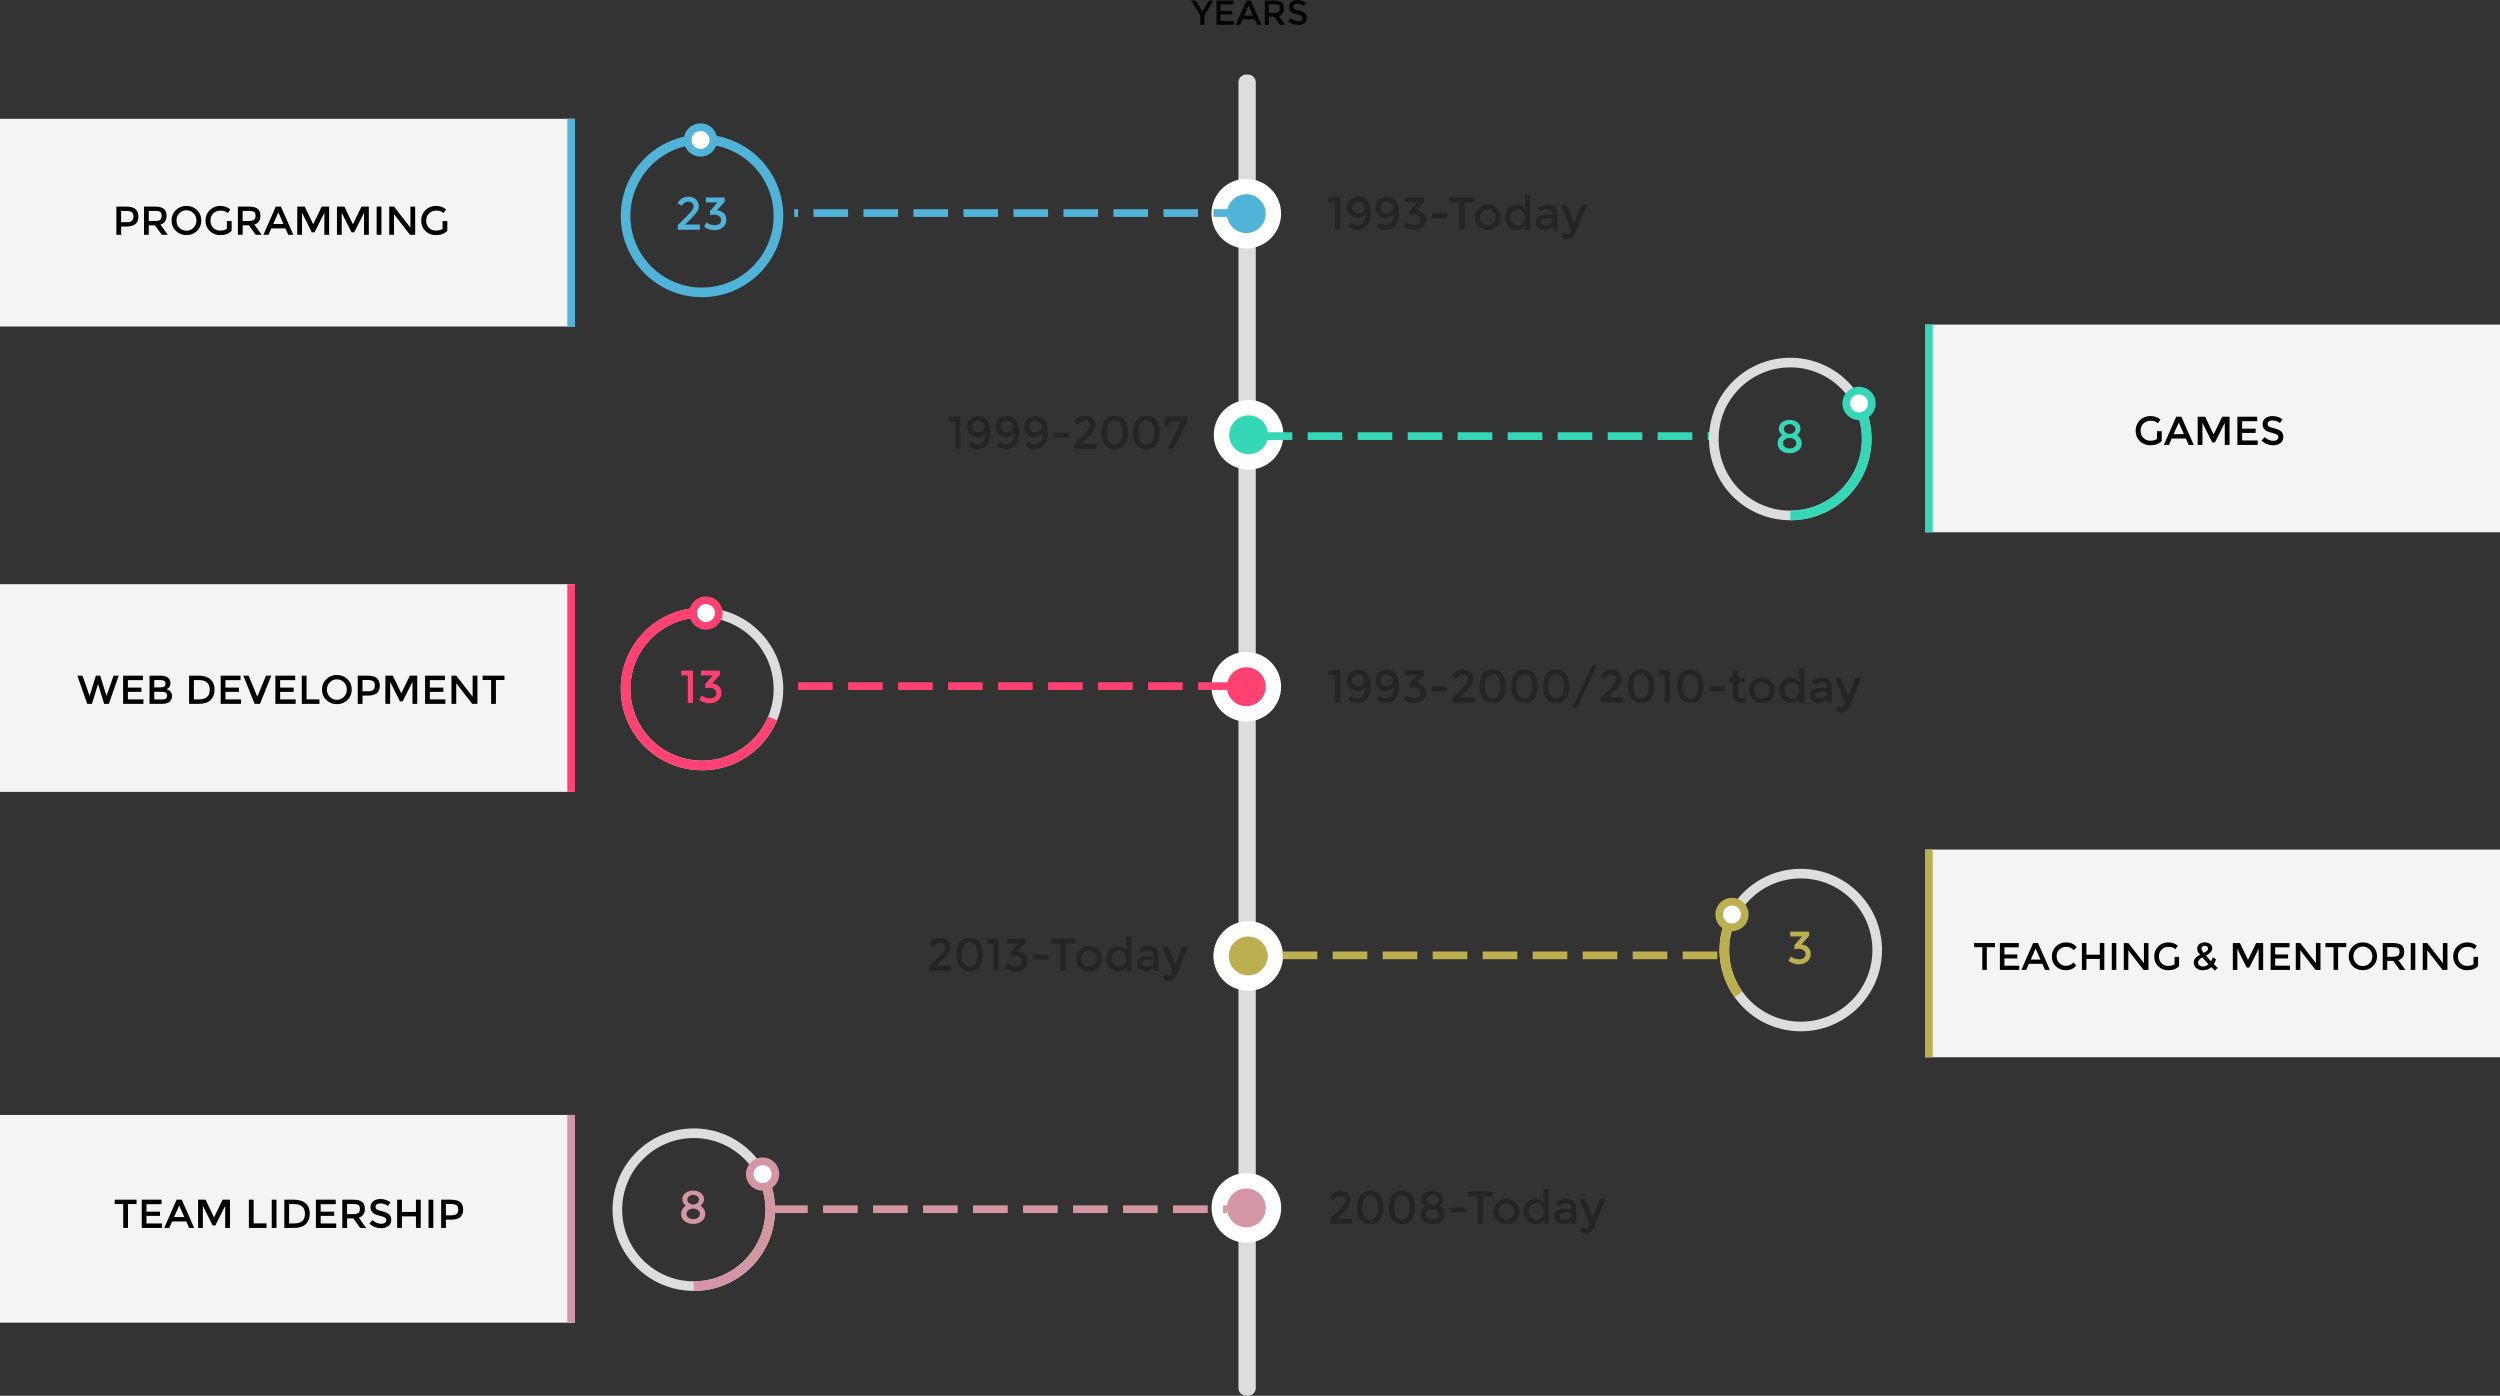 <?xml version="1.0" encoding="utf-8"?>
<!-- Generator: Adobe Illustrator 16.0.0, SVG Export Plug-In . SVG Version: 6.00 Build 0)  -->
<!DOCTYPE svg PUBLIC "-//W3C//DTD SVG 1.1//EN" "http://www.w3.org/Graphics/SVG/1.1/DTD/svg11.dtd">
<svg version="1.1" id="Layer_1" xmlns="http://www.w3.org/2000/svg" xmlns:xlink="http://www.w3.org/1999/xlink" x="0px" y="0px"
	 width="1300px" height="725.778px" viewBox="0 0 1300 725.778" enable-background="new 0 0 1300 725.778" xml:space="preserve">
<rect x="0" y="0" width="1300" height="725.778" fill="#333333" stroke="none"/>
<g>
	<path fill="#DDDDDD" d="M653,721.778c0,2.209-1.791,4-4,4h-1c-2.209,0-4-1.791-4-4v-679c0-2.209,1.791-4,4-4h1c2.209,0,4,1.791,4,4
		V721.778z"/>
</g>
<circle fill="#52B3D9" stroke="#FFFFFF" stroke-width="8" stroke-miterlimit="10" cx="648.068" cy="111.099" r="14.102"/>
<circle fill="#BCAF50" stroke="#FFFFFF" stroke-width="8" stroke-miterlimit="10" cx="649.068" cy="497.099" r="14.102"/>
<line fill="none" stroke="#52B3D9" stroke-width="4" stroke-miterlimit="10" stroke-dasharray="18,8" x1="649" y1="110.778" x2="413" y2="110.778"/>
<line fill="none" stroke="#BCAF50" stroke-width="4" stroke-miterlimit="10" stroke-dasharray="18,8" x1="893" y1="496.778" x2="657" y2="496.778"/>
<g>
	<g>
		<path fill="#52B3D9" d="M359.952,109.25c0.48-0.656,0.72-1.32,0.72-1.992c0-0.672-0.256-1.244-0.768-1.716
			c-0.512-0.472-1.16-0.708-1.944-0.708c-1.376,0-2.52,0.705-3.432,2.112l-2.28-1.32c0.735-1.104,1.548-1.936,2.436-2.496
			c0.888-0.56,2.032-0.84,3.432-0.84s2.628,0.444,3.684,1.332s1.584,2.1,1.584,3.636c0,0.864-0.224,1.688-0.672,2.472
			c-0.448,0.784-1.272,1.792-2.472,3.024l-3.936,4.008h7.608v2.712H352.44v-2.4l5.088-5.112
			C358.664,110.81,359.472,109.906,359.952,109.25z"/>
		<path fill="#52B3D9" d="M367.032,105.218v-2.52h9.816v2.208l-4.056,4.536c1.536,0.048,2.736,0.532,3.6,1.452
			c0.864,0.92,1.296,2.02,1.296,3.3c0,1.712-0.58,3.056-1.74,4.032c-1.161,0.976-2.652,1.464-4.476,1.464
			c-1.824,0-3.608-0.583-5.352-1.752l1.2-2.28c1.375,0.96,2.815,1.44,4.32,1.44c0.976,0,1.78-0.228,2.412-0.684
			c0.632-0.456,0.948-1.112,0.948-1.968s-0.352-1.54-1.056-2.052c-0.704-0.512-1.68-0.768-2.928-0.768
			c-0.624,0-1.224,0.088-1.8,0.264v-2.16l3.888-4.512H367.032z"/>
	</g>
	<circle fill="none" stroke="#52B3D9" stroke-width="5" stroke-miterlimit="10" cx="365.051" cy="112.28" r="39.748"/>
	<circle fill="#FFFFFF" stroke="#52B3D9" stroke-width="4" stroke-miterlimit="10" cx="364.273" cy="72.78" r="6.667"/>
</g>
<g>
	<circle fill="none" stroke="#DDDDDD" stroke-width="5" stroke-miterlimit="10" cx="936.4" cy="494.029" r="39.748"/>
	<g>
		<path fill="#BCAF50" d="M930.93,486.967v-2.52h9.816v2.207l-4.057,4.536c1.537,0.048,2.736,0.532,3.601,1.452
			s1.296,2.02,1.296,3.301c0,1.711-0.58,3.056-1.74,4.031c-1.16,0.977-2.652,1.464-4.476,1.464c-1.824,0-3.608-0.583-5.353-1.752
			l1.201-2.28c1.375,0.961,2.814,1.44,4.319,1.44c0.976,0,1.78-0.228,2.412-0.685c0.632-0.455,0.948-1.111,0.948-1.967
			c0-0.856-0.353-1.541-1.057-2.053s-1.68-0.768-2.928-0.768c-0.624,0-1.225,0.088-1.8,0.264v-2.16l3.888-4.512H930.93z"/>
	</g>
	<path fill="none" stroke="#BCAF50" stroke-width="5" stroke-miterlimit="10" d="M904.002,517.064
		c-4.628-6.498-7.35-14.448-7.35-23.035c0-6.584,1.602-12.794,4.435-18.262"/>
	<circle fill="#FFFFFF" stroke="#BCAF50" stroke-width="4" stroke-miterlimit="10" cx="900.622" cy="475.529" r="6.667"/>
</g>
<g opacity="0.3">
	<path d="M690.796,102.605h6.096v16.776h-2.688v-14.256h-3.407V102.605z"/>
	<path d="M705.627,117.029c1.488,0,2.584-0.504,3.288-1.512c0.704-1.008,1.064-2.368,1.08-4.08c-0.4,0.448-0.977,0.868-1.728,1.26
		c-0.753,0.392-1.584,0.588-2.496,0.588c-1.505,0-2.765-0.5-3.78-1.5c-1.017-1-1.524-2.328-1.524-3.984
		c0-1.656,0.548-2.988,1.645-3.996c1.096-1.008,2.476-1.512,4.14-1.512c2.688,0,4.544,1.2,5.568,3.6
		c0.576,1.376,0.864,2.928,0.864,4.656s-0.185,3.168-0.553,4.32c-0.368,1.152-0.872,2.064-1.512,2.736
		c-1.248,1.312-2.78,1.968-4.596,1.968c-1.816,0-3.46-0.568-4.933-1.704l1.416-2.088c0.368,0.32,0.86,0.608,1.477,0.864
		C704.599,116.901,705.147,117.029,705.627,117.029z M706.144,110.789c0.968,0,1.775-0.268,2.424-0.804
		c0.647-0.536,0.972-1.232,0.972-2.088s-0.312-1.592-0.936-2.208c-0.624-0.616-1.404-0.924-2.341-0.924
		c-0.936,0-1.708,0.276-2.315,0.828c-0.608,0.552-0.912,1.26-0.912,2.124c0,0.864,0.276,1.592,0.828,2.184
		C704.415,110.493,705.175,110.789,706.144,110.789z"/>
	<path d="M720.482,117.029c1.488,0,2.584-0.504,3.288-1.512c0.704-1.008,1.064-2.368,1.08-4.08c-0.4,0.448-0.977,0.868-1.728,1.26
		c-0.753,0.392-1.584,0.588-2.496,0.588c-1.505,0-2.765-0.5-3.78-1.5c-1.017-1-1.524-2.328-1.524-3.984
		c0-1.656,0.548-2.988,1.645-3.996c1.096-1.008,2.476-1.512,4.14-1.512c2.688,0,4.544,1.2,5.568,3.6
		c0.576,1.376,0.864,2.928,0.864,4.656s-0.185,3.168-0.553,4.32c-0.368,1.152-0.872,2.064-1.512,2.736
		c-1.248,1.312-2.78,1.968-4.596,1.968c-1.816,0-3.46-0.568-4.933-1.704l1.416-2.088c0.368,0.32,0.86,0.608,1.477,0.864
		C719.454,116.901,720.003,117.029,720.482,117.029z M720.999,110.789c0.968,0,1.775-0.268,2.424-0.804
		c0.647-0.536,0.972-1.232,0.972-2.088s-0.312-1.592-0.936-2.208c-0.624-0.616-1.404-0.924-2.341-0.924
		c-0.936,0-1.708,0.276-2.315,0.828c-0.608,0.552-0.912,1.26-0.912,2.124c0,0.864,0.276,1.592,0.828,2.184
		C719.271,110.493,720.03,110.789,720.999,110.789z"/>
	<path d="M730.802,105.125v-2.52h9.816v2.208l-4.056,4.536c1.535,0.048,2.735,0.532,3.6,1.452c0.864,0.92,1.296,2.02,1.296,3.3
		c0,1.712-0.58,3.056-1.74,4.032c-1.16,0.976-2.651,1.464-4.476,1.464s-3.608-0.583-5.353-1.752l1.2-2.28
		c1.376,0.96,2.816,1.44,4.32,1.44c0.976,0,1.779-0.228,2.412-0.684c0.632-0.456,0.948-1.112,0.948-1.968s-0.353-1.54-1.057-2.052
		c-0.704-0.512-1.68-0.768-2.928-0.768c-0.624,0-1.224,0.088-1.8,0.264v-2.16l3.888-4.512H730.802z"/>
	<path d="M744.554,113.477v-2.52h7.969v2.52H744.554z"/>
	<path d="M761.546,105.197v14.184h-2.832v-14.184h-5.088v-2.592h13.008v2.592H761.546z"/>
	<path d="M778.467,117.665c-1.28,1.272-2.88,1.908-4.8,1.908s-3.521-0.636-4.8-1.908c-1.28-1.272-1.921-2.828-1.921-4.668
		s0.641-3.396,1.921-4.668c1.279-1.272,2.88-1.908,4.8-1.908s3.52,0.636,4.8,1.908c1.28,1.272,1.92,2.828,1.92,4.668
		S779.747,116.393,778.467,117.665z M770.774,116.009c0.76,0.776,1.725,1.164,2.893,1.164s2.132-0.388,2.892-1.164
		c0.76-0.776,1.141-1.78,1.141-3.012s-0.381-2.236-1.141-3.012c-0.76-0.776-1.724-1.164-2.892-1.164s-2.133,0.388-2.893,1.164
		c-0.76,0.776-1.14,1.78-1.14,3.012S770.015,115.233,770.774,116.009z"/>
	<path d="M784.418,117.749c-1.2-1.216-1.8-2.816-1.8-4.8c0-1.983,0.616-3.567,1.848-4.752c1.232-1.184,2.7-1.776,4.404-1.776
		s3.076,0.72,4.116,2.16v-7.008h2.688v17.808h-2.688v-1.92c-0.992,1.408-2.44,2.112-4.344,2.112
		C787.026,119.573,785.618,118.965,784.418,117.749z M785.307,113.057c0,1.224,0.392,2.22,1.176,2.988
		c0.783,0.768,1.704,1.152,2.76,1.152s1.952-0.388,2.688-1.164c0.735-0.776,1.104-1.772,1.104-2.988s-0.368-2.232-1.104-3.048
		c-0.736-0.816-1.641-1.224-2.713-1.224c-1.071,0-1.991,0.408-2.76,1.224C785.69,110.813,785.307,111.833,785.307,113.057z"/>
	<path d="M809.906,119.381h-2.448v-1.704c-1.056,1.264-2.472,1.896-4.248,1.896c-1.328,0-2.428-0.375-3.3-1.128
		c-0.872-0.752-1.308-1.756-1.308-3.012c0-1.256,0.464-2.196,1.392-2.82s2.184-0.936,3.768-0.936h3.48v-0.48
		c0-1.696-0.944-2.544-2.832-2.544c-1.185,0-2.416,0.432-3.696,1.296l-1.199-1.68c1.551-1.232,3.312-1.848,5.279-1.848
		c1.504,0,2.732,0.38,3.685,1.14c0.951,0.76,1.428,1.956,1.428,3.588V119.381z M807.218,114.629v-1.08h-3.023
		c-1.937,0-2.904,0.608-2.904,1.824c0,0.624,0.24,1.1,0.72,1.428c0.48,0.328,1.148,0.492,2.005,0.492c0.855,0,1.604-0.24,2.243-0.72
		S807.218,115.445,807.218,114.629z"/>
	<path d="M815.113,124.469c-1.168,0-2.224-0.424-3.168-1.272l1.225-2.184c0.56,0.528,1.14,0.792,1.739,0.792
		c0.601,0,1.088-0.216,1.464-0.648c0.376-0.432,0.564-0.904,0.564-1.416c0-0.224-1.72-4.6-5.16-13.128h2.88l3.816,9.408l3.815-9.408
		h2.881l-6.192,15.168c-0.368,0.832-0.896,1.488-1.584,1.968C816.705,124.229,815.945,124.469,815.113,124.469z"/>
</g>
<g opacity="0.3">
	<path d="M699.004,626.151c0.48-0.655,0.721-1.319,0.721-1.991c0-0.673-0.256-1.244-0.768-1.716
		c-0.514-0.473-1.162-0.709-1.945-0.709c-1.375,0-2.52,0.705-3.432,2.113l-2.279-1.32c0.734-1.104,1.547-1.936,2.436-2.496
		s2.031-0.84,3.432-0.84s2.629,0.443,3.684,1.332c1.057,0.888,1.584,2.1,1.584,3.636c0,0.864-0.225,1.688-0.672,2.472
		c-0.447,0.784-1.271,1.793-2.471,3.023l-3.938,4.009h7.609v2.712h-11.473v-2.4l5.088-5.111
		C697.717,627.711,698.523,626.807,699.004,626.151z"/>
	<path d="M707.355,634.204c-1.137-1.576-1.703-3.684-1.703-6.324s0.566-4.748,1.703-6.324c1.137-1.575,2.848-2.363,5.137-2.363
		c2.287,0,4,0.788,5.135,2.363c1.137,1.576,1.705,3.684,1.705,6.324s-0.568,4.748-1.705,6.324c-1.135,1.576-2.848,2.363-5.135,2.363
		C710.203,636.567,708.492,635.78,707.355,634.204z M709.385,623.343c-0.666,1.152-0.996,2.664-0.996,4.536s0.33,3.385,0.996,4.536
		c0.662,1.151,1.699,1.728,3.107,1.728s2.436-0.571,3.084-1.716c0.648-1.144,0.971-2.659,0.971-4.548
		c0-1.888-0.322-3.404-0.971-4.548s-1.676-1.716-3.084-1.716S710.047,622.192,709.385,623.343z"/>
	<path d="M723.867,634.204c-1.137-1.576-1.703-3.684-1.703-6.324s0.566-4.748,1.703-6.324c1.137-1.575,2.848-2.363,5.137-2.363
		c2.287,0,4,0.788,5.135,2.363c1.137,1.576,1.705,3.684,1.705,6.324s-0.568,4.748-1.705,6.324c-1.135,1.576-2.848,2.363-5.135,2.363
		C726.715,636.567,725.004,635.78,723.867,634.204z M725.896,623.343c-0.666,1.152-0.996,2.664-0.996,4.536s0.33,3.385,0.996,4.536
		c0.662,1.151,1.699,1.728,3.107,1.728s2.436-0.571,3.084-1.716c0.648-1.144,0.971-2.659,0.971-4.548
		c0-1.888-0.322-3.404-0.971-4.548s-1.676-1.716-3.084-1.716S726.559,622.192,725.896,623.343z"/>
	<path d="M740.859,620.536c1.072-0.848,2.416-1.271,4.031-1.271c1.617,0,2.961,0.424,4.033,1.271
		c1.07,0.848,1.607,1.916,1.607,3.203c0,1.289-0.6,2.429-1.801,3.421c1.617,1.024,2.426,2.464,2.426,4.319
		c0,1.44-0.576,2.648-1.729,3.625c-1.152,0.976-2.664,1.463-4.537,1.463c-1.871,0-3.383-0.487-4.535-1.463
		c-1.152-0.977-1.729-2.185-1.729-3.625c0-1.855,0.809-3.295,2.424-4.319c-1.199-0.992-1.799-2.132-1.799-3.421
		C739.252,622.452,739.787,621.383,740.859,620.536z M742.539,633.412c0.736,0.472,1.52,0.708,2.352,0.708s1.617-0.236,2.354-0.708
		c0.734-0.472,1.104-1.147,1.104-2.028c0-0.879-0.352-1.56-1.057-2.04c-0.703-0.479-1.504-0.72-2.4-0.72s-1.695,0.24-2.398,0.72
		c-0.705,0.48-1.057,1.161-1.057,2.04C741.436,632.264,741.803,632.94,742.539,633.412z M742.768,625.78
		c0.6,0.488,1.309,0.732,2.123,0.732c0.816,0,1.525-0.244,2.125-0.732s0.9-1.088,0.9-1.801c0-0.711-0.301-1.308-0.9-1.787
		c-0.6-0.48-1.309-0.721-2.125-0.721c-0.814,0-1.523,0.24-2.123,0.721c-0.6,0.479-0.9,1.076-0.9,1.787
		C741.867,624.692,742.168,625.292,742.768,625.78z"/>
	<path d="M754.25,630.471v-2.52h7.969v2.52H754.25z"/>
	<path d="M771.242,622.192v14.184h-2.832v-14.184h-5.088V619.6h13.008v2.592H771.242z"/>
	<path d="M788.164,634.66c-1.281,1.272-2.881,1.907-4.801,1.907s-3.52-0.635-4.799-1.907c-1.281-1.272-1.922-2.828-1.922-4.668
		s0.641-3.396,1.922-4.668c1.279-1.272,2.879-1.908,4.799-1.908s3.52,0.636,4.801,1.908c1.279,1.272,1.92,2.828,1.92,4.668
		S789.443,633.387,788.164,634.66z M780.471,633.003c0.76,0.776,1.725,1.164,2.893,1.164s2.133-0.388,2.893-1.164
		s1.141-1.78,1.141-3.012s-0.381-2.235-1.141-3.013c-0.76-0.775-1.725-1.164-2.893-1.164s-2.133,0.389-2.893,1.164
		c-0.76,0.777-1.139,1.781-1.139,3.013S779.711,632.227,780.471,633.003z"/>
	<path d="M794.115,634.744c-1.201-1.216-1.801-2.815-1.801-4.8s0.617-3.568,1.848-4.752c1.232-1.184,2.701-1.776,4.404-1.776
		c1.705,0,3.076,0.72,4.117,2.16v-7.009h2.688v17.809h-2.688v-1.92c-0.992,1.408-2.441,2.111-4.344,2.111
		C796.723,636.567,795.314,635.959,794.115,634.744z M795.004,630.051c0,1.225,0.391,2.221,1.176,2.988
		c0.783,0.768,1.703,1.152,2.76,1.152c1.055,0,1.951-0.389,2.688-1.164c0.736-0.776,1.104-1.772,1.104-2.988
		s-0.367-2.232-1.104-3.048c-0.736-0.816-1.641-1.224-2.713-1.224c-1.07,0-1.99,0.407-2.76,1.224
		C795.387,627.807,795.004,628.828,795.004,630.051z"/>
	<path d="M819.604,636.375h-2.449v-1.704c-1.055,1.265-2.471,1.896-4.248,1.896c-1.328,0-2.428-0.375-3.299-1.127
		c-0.873-0.752-1.309-1.756-1.309-3.013c0-1.256,0.465-2.196,1.393-2.819c0.928-0.625,2.184-0.937,3.768-0.937h3.48v-0.479
		c0-1.696-0.945-2.545-2.832-2.545c-1.186,0-2.416,0.433-3.697,1.297l-1.199-1.68c1.551-1.232,3.313-1.849,5.279-1.849
		c1.504,0,2.732,0.38,3.686,1.14c0.951,0.76,1.428,1.957,1.428,3.588V636.375z M816.914,631.624v-1.08h-3.023
		c-1.936,0-2.904,0.608-2.904,1.824c0,0.624,0.24,1.1,0.721,1.428s1.148,0.492,2.004,0.492s1.604-0.24,2.244-0.721
		C816.594,633.087,816.914,632.44,816.914,631.624z"/>
	<path d="M824.811,641.463c-1.168,0-2.225-0.424-3.168-1.271l1.225-2.185c0.559,0.528,1.139,0.792,1.738,0.792
		c0.602,0,1.088-0.216,1.465-0.648c0.375-0.432,0.564-0.903,0.564-1.416c0-0.224-1.721-4.6-5.16-13.127h2.879l3.816,9.408
		l3.816-9.408h2.881l-6.193,15.168c-0.367,0.832-0.896,1.488-1.584,1.968S825.643,641.463,824.811,641.463z"/>
</g>
<g opacity="0.3">
	<path d="M493.285,216.605h6.096v16.776h-2.688v-14.256h-3.407V216.605z"/>
	<path d="M508.116,231.029c1.488,0,2.584-0.504,3.288-1.512c0.704-1.008,1.064-2.368,1.08-4.08c-0.4,0.448-0.977,0.868-1.728,1.26
		c-0.753,0.392-1.584,0.588-2.496,0.588c-1.505,0-2.765-0.5-3.78-1.5c-1.017-1-1.524-2.328-1.524-3.984
		c0-1.656,0.548-2.988,1.645-3.996c1.096-1.008,2.476-1.512,4.14-1.512c2.688,0,4.544,1.2,5.568,3.6
		c0.576,1.376,0.864,2.928,0.864,4.656s-0.185,3.168-0.553,4.32c-0.368,1.152-0.872,2.064-1.512,2.736
		c-1.248,1.312-2.78,1.968-4.596,1.968c-1.816,0-3.46-0.568-4.933-1.704l1.416-2.088c0.368,0.32,0.86,0.608,1.477,0.864
		C507.088,230.901,507.637,231.029,508.116,231.029z M508.633,224.789c0.968,0,1.775-0.268,2.424-0.804
		c0.647-0.536,0.972-1.232,0.972-2.088s-0.312-1.592-0.936-2.208c-0.624-0.616-1.404-0.924-2.341-0.924
		c-0.936,0-1.708,0.276-2.315,0.828c-0.608,0.552-0.912,1.26-0.912,2.124c0,0.864,0.276,1.592,0.828,2.184
		C506.904,224.493,507.664,224.789,508.633,224.789z"/>
	<path d="M522.972,231.029c1.488,0,2.584-0.504,3.288-1.512c0.704-1.008,1.064-2.368,1.08-4.08c-0.4,0.448-0.977,0.868-1.728,1.26
		c-0.753,0.392-1.584,0.588-2.496,0.588c-1.505,0-2.765-0.5-3.78-1.5c-1.017-1-1.524-2.328-1.524-3.984
		c0-1.656,0.548-2.988,1.645-3.996c1.096-1.008,2.476-1.512,4.14-1.512c2.688,0,4.544,1.2,5.568,3.6
		c0.576,1.376,0.864,2.928,0.864,4.656s-0.185,3.168-0.553,4.32c-0.368,1.152-0.872,2.064-1.512,2.736
		c-1.248,1.312-2.78,1.968-4.596,1.968c-1.816,0-3.46-0.568-4.933-1.704l1.416-2.088c0.368,0.32,0.86,0.608,1.477,0.864
		C521.943,230.901,522.492,231.029,522.972,231.029z M523.488,224.789c0.968,0,1.775-0.268,2.424-0.804
		c0.647-0.536,0.972-1.232,0.972-2.088s-0.312-1.592-0.936-2.208c-0.624-0.616-1.404-0.924-2.341-0.924
		c-0.936,0-1.708,0.276-2.315,0.828c-0.608,0.552-0.912,1.26-0.912,2.124c0,0.864,0.276,1.592,0.828,2.184
		C521.76,224.493,522.52,224.789,523.488,224.789z"/>
	<path d="M537.827,231.029c1.488,0,2.584-0.504,3.288-1.512c0.704-1.008,1.064-2.368,1.08-4.08c-0.4,0.448-0.977,0.868-1.728,1.26
		c-0.753,0.392-1.584,0.588-2.496,0.588c-1.505,0-2.765-0.5-3.78-1.5c-1.017-1-1.524-2.328-1.524-3.984
		c0-1.656,0.548-2.988,1.645-3.996c1.096-1.008,2.476-1.512,4.14-1.512c2.688,0,4.544,1.2,5.568,3.6
		c0.576,1.376,0.864,2.928,0.864,4.656s-0.185,3.168-0.553,4.32c-0.368,1.152-0.872,2.064-1.512,2.736
		c-1.248,1.312-2.78,1.968-4.596,1.968c-1.816,0-3.46-0.568-4.933-1.704l1.416-2.088c0.368,0.32,0.86,0.608,1.477,0.864
		C536.799,230.901,537.348,231.029,537.827,231.029z M538.344,224.789c0.968,0,1.775-0.268,2.424-0.804
		c0.647-0.536,0.972-1.232,0.972-2.088s-0.312-1.592-0.936-2.208c-0.624-0.616-1.404-0.924-2.341-0.924
		c-0.936,0-1.708,0.276-2.315,0.828c-0.608,0.552-0.912,1.26-0.912,2.124c0,0.864,0.276,1.592,0.828,2.184
		C536.615,224.493,537.375,224.789,538.344,224.789z"/>
	<path d="M548.026,227.477v-2.52h7.969v2.52H548.026z"/>
	<path d="M566.171,223.157c0.479-0.656,0.72-1.32,0.72-1.992c0-0.672-0.256-1.244-0.768-1.716c-0.513-0.472-1.161-0.708-1.944-0.708
		c-1.376,0-2.521,0.705-3.432,2.112l-2.28-1.32c0.735-1.104,1.548-1.936,2.436-2.496c0.889-0.56,2.032-0.84,3.433-0.84
		c1.399,0,2.628,0.444,3.684,1.332s1.584,2.1,1.584,3.636c0,0.864-0.225,1.688-0.672,2.472c-0.448,0.784-1.272,1.792-2.472,3.024
		l-3.937,4.008h7.608v2.712h-11.473v-2.4l5.089-5.112C564.883,224.717,565.69,223.813,566.171,223.157z"/>
	<path d="M574.522,231.209c-1.137-1.576-1.704-3.684-1.704-6.324s0.567-4.748,1.704-6.324c1.136-1.576,2.848-2.364,5.136-2.364
		s4,0.789,5.136,2.364c1.137,1.576,1.704,3.684,1.704,6.324s-0.567,4.749-1.704,6.324c-1.136,1.576-2.848,2.364-5.136,2.364
		S575.658,232.785,574.522,231.209z M576.551,220.349c-0.665,1.152-0.996,2.664-0.996,4.536s0.331,3.384,0.996,4.536
		c0.663,1.152,1.699,1.728,3.107,1.728s2.437-0.572,3.084-1.716c0.648-1.144,0.972-2.66,0.972-4.548
		c0-1.888-0.323-3.404-0.972-4.548c-0.647-1.144-1.676-1.716-3.084-1.716S577.214,219.197,576.551,220.349z"/>
	<path d="M591.034,231.209c-1.137-1.576-1.704-3.684-1.704-6.324s0.567-4.748,1.704-6.324c1.136-1.576,2.848-2.364,5.136-2.364
		s4,0.789,5.136,2.364c1.137,1.576,1.704,3.684,1.704,6.324s-0.567,4.749-1.704,6.324c-1.136,1.576-2.848,2.364-5.136,2.364
		S592.17,232.785,591.034,231.209z M593.063,220.349c-0.665,1.152-0.996,2.664-0.996,4.536s0.331,3.384,0.996,4.536
		c0.663,1.152,1.699,1.728,3.107,1.728s2.437-0.572,3.084-1.716c0.648-1.144,0.972-2.66,0.972-4.548
		c0-1.888-0.323-3.404-0.972-4.548c-0.647-1.144-1.676-1.716-3.084-1.716S593.726,219.197,593.063,220.349z"/>
	<path d="M605.529,221.429v-4.824h11.809v2.52l-7.104,14.256h-3.119l6.936-14.208h-5.952v2.256H605.529z"/>
</g>
<g opacity="0.3">
	<path d="M490.74,494.664c0.479-0.655,0.72-1.319,0.72-1.991c0-0.673-0.256-1.244-0.768-1.717c-0.513-0.472-1.161-0.708-1.944-0.708
		c-1.376,0-2.521,0.704-3.432,2.112l-2.28-1.32c0.735-1.104,1.548-1.936,2.436-2.496c0.889-0.56,2.032-0.84,3.433-0.84
		c1.399,0,2.628,0.443,3.684,1.332s1.584,2.1,1.584,3.637c0,0.863-0.225,1.688-0.672,2.471c-0.448,0.785-1.272,1.793-2.472,3.024
		l-3.937,4.009h7.608v2.711h-11.473v-2.399l5.089-5.112C489.452,496.223,490.26,495.32,490.74,494.664z"/>
	<path d="M499.092,502.715c-1.137-1.575-1.704-3.684-1.704-6.324c0-2.64,0.567-4.747,1.704-6.323
		c1.136-1.575,2.848-2.364,5.136-2.364s4,0.789,5.136,2.364c1.137,1.576,1.704,3.684,1.704,6.323c0,2.641-0.567,4.749-1.704,6.324
		c-1.136,1.576-2.848,2.364-5.136,2.364S500.228,504.292,499.092,502.715z M501.12,491.856c-0.665,1.152-0.996,2.664-0.996,4.535
		c0,1.873,0.331,3.385,0.996,4.537c0.663,1.151,1.699,1.728,3.107,1.728s2.437-0.571,3.084-1.716
		c0.648-1.145,0.972-2.66,0.972-4.549c0-1.887-0.323-3.403-0.972-4.547c-0.647-1.145-1.676-1.717-3.084-1.717
		S501.783,490.704,501.12,491.856z"/>
	<path d="M513.18,488.112h6.096v16.775h-2.688v-14.256h-3.407V488.112z"/>
	<path d="M523.475,490.631v-2.52h9.816v2.208l-4.056,4.536c1.535,0.048,2.735,0.531,3.6,1.451c0.864,0.921,1.296,2.021,1.296,3.301
		c0,1.712-0.58,3.057-1.74,4.031c-1.16,0.977-2.651,1.465-4.476,1.465s-3.608-0.584-5.353-1.752l1.2-2.28
		c1.376,0.96,2.816,1.44,4.32,1.44c0.976,0,1.779-0.229,2.412-0.685c0.632-0.456,0.948-1.112,0.948-1.968s-0.353-1.54-1.057-2.053
		c-0.704-0.512-1.68-0.768-2.928-0.768c-0.624,0-1.224,0.088-1.8,0.264v-2.16l3.888-4.512H523.475z"/>
	<path d="M537.227,498.984v-2.521h7.969v2.521H537.227z"/>
	<path d="M554.219,490.704v14.184h-2.832v-14.184h-5.088v-2.592h13.008v2.592H554.219z"/>
	<path d="M571.14,503.172c-1.28,1.271-2.88,1.907-4.8,1.907s-3.521-0.636-4.8-1.907c-1.28-1.272-1.921-2.828-1.921-4.668
		s0.641-3.396,1.921-4.668c1.279-1.273,2.88-1.908,4.8-1.908s3.52,0.635,4.8,1.908c1.28,1.271,1.92,2.828,1.92,4.668
		S572.42,501.9,571.14,503.172z M563.447,501.516c0.76,0.775,1.725,1.164,2.893,1.164s2.132-0.389,2.892-1.164
		c0.76-0.776,1.141-1.78,1.141-3.012c0-1.232-0.381-2.236-1.141-3.013s-1.724-1.164-2.892-1.164s-2.133,0.388-2.893,1.164
		s-1.14,1.78-1.14,3.013C562.308,499.736,562.688,500.74,563.447,501.516z"/>
	<path d="M577.091,503.256c-1.2-1.217-1.8-2.816-1.8-4.801c0-1.983,0.616-3.567,1.848-4.752c1.232-1.184,2.7-1.775,4.404-1.775
		s3.076,0.719,4.116,2.16v-7.009h2.688v17.808h-2.688v-1.92c-0.992,1.408-2.44,2.112-4.344,2.112
		C579.699,505.08,578.291,504.471,577.091,503.256z M577.979,498.563c0,1.225,0.392,2.221,1.176,2.988
		c0.783,0.769,1.704,1.152,2.76,1.152s1.952-0.388,2.688-1.164c0.735-0.775,1.104-1.771,1.104-2.988
		c0-1.215-0.368-2.231-1.104-3.047c-0.736-0.816-1.641-1.225-2.713-1.225c-1.071,0-1.991,0.408-2.76,1.225
		C578.363,496.32,577.979,497.34,577.979,498.563z"/>
	<path d="M602.579,504.887h-2.448v-1.703c-1.056,1.264-2.472,1.896-4.248,1.896c-1.328,0-2.428-0.376-3.3-1.128
		s-1.308-1.756-1.308-3.012s0.464-2.196,1.392-2.82s2.184-0.936,3.768-0.936h3.48v-0.48c0-1.695-0.944-2.544-2.832-2.544
		c-1.185,0-2.416,0.433-3.696,1.296l-1.199-1.68c1.551-1.232,3.312-1.848,5.279-1.848c1.504,0,2.732,0.38,3.685,1.14
		c0.951,0.76,1.428,1.956,1.428,3.588V504.887z M599.891,500.135v-1.08h-3.023c-1.937,0-2.904,0.609-2.904,1.824
		c0,0.625,0.24,1.101,0.72,1.428c0.48,0.328,1.148,0.492,2.005,0.492c0.855,0,1.604-0.24,2.243-0.72
		S599.891,500.952,599.891,500.135z"/>
	<path d="M607.786,509.975c-1.168,0-2.224-0.424-3.168-1.271l1.225-2.184c0.56,0.527,1.14,0.791,1.739,0.791
		c0.601,0,1.088-0.215,1.464-0.647c0.376-0.432,0.564-0.903,0.564-1.416c0-0.224-1.72-4.6-5.16-13.128h2.88l3.816,9.408l3.815-9.408
		h2.881l-6.192,15.168c-0.368,0.832-0.896,1.488-1.584,1.969C609.378,509.736,608.618,509.975,607.786,509.975z"/>
</g>
<g opacity="0.3">
	<path d="M690.796,348.593h6.096v16.776h-2.688v-14.256h-3.407V348.593z"/>
	<path d="M705.627,363.016c1.488,0,2.584-0.503,3.288-1.511c0.704-1.008,1.064-2.368,1.08-4.08c-0.4,0.448-0.977,0.868-1.728,1.26
		c-0.753,0.392-1.584,0.588-2.496,0.588c-1.505,0-2.765-0.5-3.78-1.5c-1.017-1-1.524-2.328-1.524-3.984
		c0-1.656,0.548-2.988,1.645-3.996c1.096-1.008,2.476-1.512,4.14-1.512c2.688,0,4.544,1.2,5.568,3.6
		c0.576,1.376,0.864,2.928,0.864,4.656s-0.185,3.168-0.553,4.32c-0.368,1.152-0.872,2.064-1.512,2.736
		c-1.248,1.313-2.78,1.969-4.596,1.969c-1.816,0-3.46-0.568-4.933-1.705l1.416-2.087c0.368,0.32,0.86,0.608,1.477,0.864
		C704.599,362.889,705.147,363.016,705.627,363.016z M706.144,356.777c0.968,0,1.775-0.268,2.424-0.804
		c0.647-0.536,0.972-1.232,0.972-2.088s-0.312-1.592-0.936-2.208c-0.624-0.616-1.404-0.924-2.341-0.924
		c-0.936,0-1.708,0.276-2.315,0.828c-0.608,0.552-0.912,1.26-0.912,2.124c0,0.864,0.276,1.592,0.828,2.184
		C704.415,356.481,705.175,356.777,706.144,356.777z"/>
	<path d="M720.482,363.016c1.488,0,2.584-0.503,3.288-1.511c0.704-1.008,1.064-2.368,1.08-4.08c-0.4,0.448-0.977,0.868-1.728,1.26
		c-0.753,0.392-1.584,0.588-2.496,0.588c-1.505,0-2.765-0.5-3.78-1.5c-1.017-1-1.524-2.328-1.524-3.984
		c0-1.656,0.548-2.988,1.645-3.996c1.096-1.008,2.476-1.512,4.14-1.512c2.688,0,4.544,1.2,5.568,3.6
		c0.576,1.376,0.864,2.928,0.864,4.656s-0.185,3.168-0.553,4.32c-0.368,1.152-0.872,2.064-1.512,2.736
		c-1.248,1.313-2.78,1.969-4.596,1.969c-1.816,0-3.46-0.568-4.933-1.705l1.416-2.087c0.368,0.32,0.86,0.608,1.477,0.864
		C719.454,362.889,720.003,363.016,720.482,363.016z M720.999,356.777c0.968,0,1.775-0.268,2.424-0.804
		c0.647-0.536,0.972-1.232,0.972-2.088s-0.312-1.592-0.936-2.208c-0.624-0.616-1.404-0.924-2.341-0.924
		c-0.936,0-1.708,0.276-2.315,0.828c-0.608,0.552-0.912,1.26-0.912,2.124c0,0.864,0.276,1.592,0.828,2.184
		C719.271,356.481,720.03,356.777,720.999,356.777z"/>
	<path d="M730.802,351.113v-2.52h9.816v2.208l-4.056,4.536c1.535,0.048,2.735,0.532,3.6,1.452c0.864,0.92,1.296,2.02,1.296,3.3
		c0,1.712-0.58,3.056-1.74,4.032s-2.651,1.464-4.476,1.464s-3.608-0.584-5.353-1.752l1.2-2.28c1.376,0.96,2.816,1.44,4.32,1.44
		c0.976,0,1.779-0.228,2.412-0.684c0.632-0.456,0.948-1.112,0.948-1.968s-0.353-1.54-1.057-2.052
		c-0.704-0.512-1.68-0.768-2.928-0.768c-0.624,0-1.224,0.088-1.8,0.264v-2.16l3.888-4.512H730.802z"/>
	<path d="M744.554,359.465v-2.52h7.969v2.52H744.554z"/>
	<path d="M762.698,355.145c0.479-0.656,0.72-1.32,0.72-1.992c0-0.672-0.256-1.244-0.768-1.716c-0.513-0.472-1.161-0.708-1.944-0.708
		c-1.376,0-2.521,0.705-3.432,2.112l-2.28-1.32c0.735-1.104,1.548-1.936,2.436-2.496c0.889-0.56,2.032-0.84,3.433-0.84
		c1.399,0,2.628,0.444,3.684,1.332s1.584,2.1,1.584,3.636c0,0.864-0.225,1.688-0.672,2.472c-0.448,0.784-1.272,1.792-2.472,3.024
		l-3.937,4.008h7.608v2.712h-11.473v-2.399l5.089-5.113C761.41,356.705,762.218,355.801,762.698,355.145z"/>
	<path d="M771.05,363.197c-1.137-1.576-1.704-3.684-1.704-6.324s0.567-4.748,1.704-6.324c1.136-1.576,2.848-2.364,5.136-2.364
		s4,0.789,5.136,2.364c1.137,1.576,1.704,3.684,1.704,6.324s-0.567,4.749-1.704,6.324c-1.136,1.576-2.848,2.364-5.136,2.364
		S772.186,364.773,771.05,363.197z M773.078,352.336c-0.665,1.152-0.996,2.664-0.996,4.536s0.331,3.384,0.996,4.536
		c0.663,1.152,1.699,1.729,3.107,1.729s2.437-0.572,3.084-1.717c0.648-1.144,0.972-2.66,0.972-4.548
		c0-1.888-0.323-3.404-0.972-4.548c-0.647-1.144-1.676-1.716-3.084-1.716S773.741,351.185,773.078,352.336z"/>
	<path d="M787.562,363.197c-1.137-1.576-1.704-3.684-1.704-6.324s0.567-4.748,1.704-6.324c1.136-1.576,2.848-2.364,5.136-2.364
		s4,0.789,5.136,2.364c1.137,1.576,1.704,3.684,1.704,6.324s-0.567,4.749-1.704,6.324c-1.136,1.576-2.848,2.364-5.136,2.364
		S788.697,364.773,787.562,363.197z M789.59,352.336c-0.665,1.152-0.996,2.664-0.996,4.536s0.331,3.384,0.996,4.536
		c0.663,1.152,1.699,1.729,3.107,1.729s2.437-0.572,3.084-1.717c0.648-1.144,0.972-2.66,0.972-4.548
		c0-1.888-0.323-3.404-0.972-4.548c-0.647-1.144-1.676-1.716-3.084-1.716S790.253,351.185,789.59,352.336z"/>
	<path d="M804.073,363.197c-1.137-1.576-1.704-3.684-1.704-6.324s0.567-4.748,1.704-6.324c1.136-1.576,2.848-2.364,5.136-2.364
		s4,0.789,5.136,2.364c1.137,1.576,1.704,3.684,1.704,6.324s-0.567,4.749-1.704,6.324c-1.136,1.576-2.848,2.364-5.136,2.364
		S805.209,364.773,804.073,363.197z M806.102,352.336c-0.665,1.152-0.996,2.664-0.996,4.536s0.331,3.384,0.996,4.536
		c0.663,1.152,1.699,1.729,3.107,1.729s2.437-0.572,3.084-1.717c0.648-1.144,0.972-2.66,0.972-4.548
		c0-1.888-0.323-3.404-0.972-4.548c-0.647-1.144-1.676-1.716-3.084-1.716S806.765,351.185,806.102,352.336z"/>
	<path d="M827.954,345.905h2.399l-10.392,22.271h-2.4L827.954,345.905z"/>
	<path d="M839.882,355.145c0.479-0.656,0.72-1.32,0.72-1.992c0-0.672-0.256-1.244-0.768-1.716c-0.513-0.472-1.161-0.708-1.944-0.708
		c-1.376,0-2.521,0.705-3.432,2.112l-2.28-1.32c0.735-1.104,1.548-1.936,2.436-2.496c0.889-0.56,2.032-0.84,3.433-0.84
		c1.399,0,2.628,0.444,3.684,1.332s1.584,2.1,1.584,3.636c0,0.864-0.225,1.688-0.672,2.472c-0.448,0.784-1.272,1.792-2.472,3.024
		l-3.937,4.008h7.608v2.712h-11.473v-2.399l5.089-5.113C838.594,356.705,839.401,355.801,839.882,355.145z"/>
	<path d="M848.233,363.197c-1.137-1.576-1.704-3.684-1.704-6.324s0.567-4.748,1.704-6.324c1.136-1.576,2.848-2.364,5.136-2.364
		s4,0.789,5.136,2.364c1.137,1.576,1.704,3.684,1.704,6.324s-0.567,4.749-1.704,6.324c-1.136,1.576-2.848,2.364-5.136,2.364
		S849.369,364.773,848.233,363.197z M850.262,352.336c-0.665,1.152-0.996,2.664-0.996,4.536s0.331,3.384,0.996,4.536
		c0.663,1.152,1.699,1.729,3.107,1.729s2.437-0.572,3.084-1.717c0.648-1.144,0.972-2.66,0.972-4.548
		c0-1.888-0.323-3.404-0.972-4.548c-0.647-1.144-1.676-1.716-3.084-1.716S850.925,351.185,850.262,352.336z"/>
	<path d="M862.321,348.593h6.096v16.776h-2.688v-14.256h-3.407V348.593z"/>
	<path d="M873.889,363.197c-1.137-1.576-1.704-3.684-1.704-6.324s0.567-4.748,1.704-6.324c1.136-1.576,2.848-2.364,5.136-2.364
		s4,0.789,5.136,2.364c1.137,1.576,1.704,3.684,1.704,6.324s-0.567,4.749-1.704,6.324c-1.136,1.576-2.848,2.364-5.136,2.364
		S875.024,364.773,873.889,363.197z M875.917,352.336c-0.665,1.152-0.996,2.664-0.996,4.536s0.331,3.384,0.996,4.536
		c0.663,1.152,1.699,1.729,3.107,1.729s2.437-0.572,3.084-1.717c0.648-1.144,0.972-2.66,0.972-4.548
		c0-1.888-0.323-3.404-0.972-4.548c-0.647-1.144-1.676-1.716-3.084-1.716S876.58,351.185,875.917,352.336z"/>
	<path d="M889.008,359.465v-2.52h7.969v2.52H889.008z"/>
	<path d="M903.744,354.761v6.48c0,0.608,0.16,1.092,0.48,1.452c0.319,0.36,0.768,0.54,1.344,0.54s1.128-0.279,1.656-0.84
		l1.104,1.896c-0.944,0.849-1.988,1.272-3.132,1.272c-1.145,0-2.12-0.396-2.928-1.188c-0.809-0.792-1.212-1.86-1.212-3.204v-6.408
		h-1.608v-2.16h1.608v-4.008h2.688v4.008h3.36v2.16H903.744z"/>
	<path d="M921.048,363.653c-1.28,1.271-2.88,1.908-4.8,1.908s-3.521-0.637-4.8-1.908c-1.28-1.272-1.921-2.828-1.921-4.668
		s0.641-3.396,1.921-4.668c1.279-1.272,2.88-1.908,4.8-1.908s3.52,0.636,4.8,1.908c1.28,1.272,1.92,2.828,1.92,4.668
		S922.328,362.381,921.048,363.653z M913.355,361.997c0.76,0.776,1.725,1.164,2.893,1.164s2.132-0.388,2.892-1.164
		c0.76-0.776,1.141-1.78,1.141-3.012s-0.381-2.236-1.141-3.012c-0.76-0.776-1.724-1.164-2.892-1.164s-2.133,0.388-2.893,1.164
		c-0.76,0.776-1.14,1.78-1.14,3.012S912.596,361.221,913.355,361.997z"/>
	<path d="M927,363.737c-1.2-1.216-1.8-2.816-1.8-4.8c0-1.983,0.616-3.567,1.848-4.752c1.232-1.184,2.7-1.776,4.404-1.776
		s3.076,0.72,4.116,2.16v-7.008h2.688v17.808h-2.688v-1.92c-0.992,1.408-2.44,2.112-4.344,2.112
		C929.608,365.561,928.2,364.953,927,363.737z M927.889,359.044c0,1.224,0.392,2.22,1.176,2.988c0.783,0.769,1.704,1.151,2.76,1.151
		s1.952-0.387,2.688-1.164c0.735-0.776,1.104-1.772,1.104-2.988s-0.368-2.232-1.104-3.048c-0.736-0.816-1.641-1.224-2.713-1.224
		c-1.071,0-1.991,0.408-2.76,1.224C928.272,356.801,927.889,357.821,927.889,359.044z"/>
	<path d="M952.487,365.369h-2.448v-1.704c-1.056,1.264-2.472,1.896-4.248,1.896c-1.328,0-2.428-0.376-3.3-1.129
		c-0.872-0.752-1.308-1.755-1.308-3.012c0-1.256,0.464-2.196,1.392-2.82s2.184-0.936,3.768-0.936h3.48v-0.48
		c0-1.696-0.944-2.544-2.832-2.544c-1.185,0-2.416,0.432-3.696,1.296l-1.199-1.68c1.551-1.232,3.312-1.848,5.279-1.848
		c1.504,0,2.732,0.38,3.685,1.14c0.951,0.76,1.428,1.956,1.428,3.588V365.369z M949.799,360.617v-1.08h-3.023
		c-1.937,0-2.904,0.608-2.904,1.824c0,0.624,0.24,1.1,0.72,1.428c0.48,0.328,1.148,0.492,2.005,0.492c0.855,0,1.604-0.24,2.243-0.72
		S949.799,361.433,949.799,360.617z"/>
	<path d="M957.695,370.457c-1.168,0-2.224-0.424-3.168-1.272l1.225-2.184c0.56,0.528,1.14,0.792,1.739,0.792
		c0.601,0,1.088-0.216,1.464-0.647s0.564-0.904,0.564-1.416c0-0.225-1.72-4.6-5.16-13.128h2.88l3.816,9.408l3.815-9.408h2.881
		l-6.192,15.167c-0.368,0.832-0.896,1.488-1.584,1.969C959.287,370.217,958.527,370.457,957.695,370.457z"/>
</g>
<g opacity="0.9">
	<path d="M626.29,12.888h-2.16V7.92l-4.68-7.614h2.322l3.438,5.724l3.438-5.724h2.322l-4.68,7.614V12.888z"/>
	<path d="M641.41,0.306v1.998h-6.714v3.33h6.03v1.89h-6.03v3.366h6.93v1.998h-9.054V0.306H641.41z"/>
	<path d="M646.125,10.026l-1.26,2.862h-2.268l5.544-12.582h2.268l5.543,12.582h-2.268l-1.26-2.862H646.125z M651.562,8.064
		l-2.286-5.184l-2.286,5.184H651.562z"/>
	<path d="M667.744,4.392c0,2.076-0.906,3.384-2.719,3.924l3.295,4.572h-2.701l-3.006-4.23h-2.789v4.23h-2.125V0.306h4.68
		c1.92,0,3.295,0.324,4.123,0.972S667.744,2.964,667.744,4.392z M664.918,6.174c0.432-0.372,0.647-0.969,0.647-1.791
		s-0.222-1.386-0.666-1.692c-0.444-0.306-1.235-0.459-2.376-0.459h-2.699v4.5h2.646C663.67,6.732,664.486,6.546,664.918,6.174z"/>
	<path d="M674.611,1.962c-0.619,0-1.125,0.126-1.521,0.378s-0.594,0.633-0.594,1.143c0,0.51,0.197,0.9,0.594,1.17
		s1.238,0.561,2.529,0.873c1.289,0.312,2.262,0.75,2.916,1.314c0.653,0.564,0.98,1.395,0.98,2.493c0,1.098-0.414,1.989-1.242,2.673
		c-0.828,0.684-1.914,1.026-3.258,1.026c-1.969,0-3.715-0.678-5.238-2.034l1.332-1.602c1.271,1.104,2.592,1.656,3.961,1.656
		c0.684,0,1.227-0.147,1.629-0.441c0.401-0.294,0.603-0.684,0.603-1.17c0-0.486-0.188-0.864-0.567-1.134
		c-0.378-0.27-1.029-0.516-1.953-0.738s-1.626-0.426-2.105-0.612c-0.48-0.186-0.906-0.429-1.278-0.729
		c-0.744-0.564-1.116-1.428-1.116-2.592s0.424-2.061,1.27-2.691C672.396,0.315,673.443,0,674.691,0c0.805,0,1.602,0.132,2.395,0.396
		c0.791,0.264,1.476,0.636,2.052,1.116l-1.134,1.602c-0.373-0.336-0.877-0.612-1.512-0.828
		C675.855,2.07,675.229,1.962,674.611,1.962z"/>
</g>
<g>
	<circle fill="#FF4271" stroke="#FFFFFF" stroke-width="8" stroke-miterlimit="10" cx="648.068" cy="357.099" r="14.102"/>
	
		<line fill="none" stroke="#FF4271" stroke-width="4" stroke-miterlimit="10" stroke-dasharray="18,8" x1="641" y1="356.778" x2="405" y2="356.778"/>
	<circle fill="none" stroke="#DDDDDD" stroke-width="5" stroke-miterlimit="10" cx="365.051" cy="358.28" r="39.748"/>
	<g>
		<path fill="#FF4271" d="M354.239,348.698h6.096v16.776h-2.688v-14.256h-3.408V348.698z"/>
		<path fill="#FF4271" d="M364.536,351.218v-2.52h9.816v2.208l-4.056,4.536c1.536,0.048,2.736,0.532,3.6,1.452
			c0.864,0.92,1.296,2.02,1.296,3.3c0,1.712-0.58,3.056-1.74,4.032c-1.161,0.976-2.652,1.464-4.476,1.464
			c-1.824,0-3.608-0.584-5.352-1.752l1.2-2.28c1.375,0.96,2.815,1.44,4.32,1.44c0.976,0,1.78-0.229,2.412-0.684
			c0.632-0.456,0.948-1.112,0.948-1.968s-0.352-1.54-1.056-2.052c-0.704-0.512-1.68-0.768-2.928-0.768
			c-0.624,0-1.224,0.088-1.8,0.264v-2.16l3.888-4.512H364.536z"/>
	</g>
	<path fill="none" stroke="#FF4271" stroke-width="5" stroke-miterlimit="10" d="M325.304,358.28
		c0-21.952,17.795-39.748,39.748-39.748"/>
	<circle fill="#FFFFFF" stroke="#FF4271" stroke-width="4" stroke-miterlimit="10" cx="367.105" cy="318.78" r="6.667"/>
	<path fill="none" stroke="#FF4271" stroke-width="5" stroke-miterlimit="10" d="M401.733,373.612
		c-6,14.341-20.164,24.416-36.682,24.416c-21.953,0-39.748-17.795-39.748-39.748c0-20.393,15.356-37.199,35.138-39.484"/>
</g>
<g>
	<circle fill="#D496A7" stroke="#FFFFFF" stroke-width="8" stroke-miterlimit="10" cx="648.107" cy="628.099" r="14.102"/>
	
		<line fill="none" stroke="#D496A7" stroke-width="4" stroke-miterlimit="10" stroke-dasharray="18,8" x1="402" y1="628.778" x2="638" y2="628.778"/>
	<g>
		<circle fill="none" stroke="#DDDDDD" stroke-width="5" stroke-miterlimit="10" cx="360.776" cy="629.029" r="39.748"/>
		<g>
			<path fill="#D496A7" d="M366.101,623.586c0,1.289-0.6,2.429-1.8,3.421c1.616,1.024,2.424,2.464,2.424,4.319
				c0,1.44-0.576,2.648-1.728,3.625c-1.152,0.976-2.664,1.463-4.536,1.463s-3.384-0.487-4.536-1.463
				c-1.152-0.977-1.728-2.185-1.728-3.625c0-1.855,0.808-3.295,2.424-4.319c-1.2-0.992-1.8-2.132-1.8-3.421
				c0-1.287,0.536-2.355,1.608-3.203c1.072-0.848,2.416-1.271,4.032-1.271s2.96,0.424,4.032,1.271
				C365.565,621.231,366.101,622.299,366.101,623.586z M363.917,631.231c0-0.879-0.352-1.56-1.056-2.04
				c-0.704-0.479-1.504-0.72-2.4-0.72s-1.696,0.24-2.4,0.72c-0.704,0.48-1.056,1.161-1.056,2.04c0,0.881,0.368,1.557,1.104,2.028
				s1.52,0.708,2.352,0.708s1.616-0.236,2.352-0.708S363.917,632.112,363.917,631.231z M363.485,623.827
				c0-0.711-0.3-1.308-0.9-1.787c-0.6-0.48-1.308-0.721-2.124-0.721c-0.816,0-1.524,0.24-2.124,0.721
				c-0.6,0.479-0.9,1.076-0.9,1.787c0,0.713,0.3,1.313,0.9,1.801s1.308,0.732,2.124,0.732c0.816,0,1.524-0.244,2.124-0.732
				C363.185,625.139,363.485,624.54,363.485,623.827z"/>
		</g>
		<path fill="none" stroke="#D496A7" stroke-width="5" stroke-miterlimit="10" d="M360.775,668.777
			c21.953,0,39.748-17.795,39.748-39.748c0-6.584-1.602-12.794-4.435-18.262"/>
		<circle fill="#FFFFFF" stroke="#D496A7" stroke-width="4" stroke-miterlimit="10" cx="396.554" cy="610.529" r="6.667"/>
	</g>
</g>
<g>
	<circle fill="#36D7B7" stroke="#FFFFFF" stroke-width="8" stroke-miterlimit="10" cx="649.265" cy="226.099" r="14.102"/>
	
		<line fill="none" stroke="#36D7B7" stroke-width="4" stroke-miterlimit="10" stroke-dasharray="18,8" x1="654" y1="226.778" x2="890" y2="226.778"/>
	<g>
		<circle fill="none" stroke="#DDDDDD" stroke-width="5" stroke-miterlimit="10" cx="930.933" cy="228.28" r="39.748"/>
		<g>
			<path fill="#36D7B7" d="M936.26,222.838c0,1.289-0.6,2.428-1.801,3.42c1.617,1.024,2.424,2.464,2.424,4.32
				c0,1.44-0.575,2.648-1.728,3.624c-1.151,0.976-2.663,1.464-4.536,1.464c-1.871,0-3.384-0.488-4.535-1.464
				c-1.152-0.976-1.729-2.184-1.729-3.624c0-1.856,0.809-3.296,2.424-4.32c-1.199-0.992-1.8-2.132-1.8-3.42
				c0-1.288,0.536-2.355,1.608-3.204s2.416-1.272,4.031-1.272c1.617,0,2.961,0.424,4.032,1.272
				C935.724,220.482,936.26,221.55,936.26,222.838z M934.076,230.482c0-0.879-0.353-1.56-1.057-2.04
				c-0.704-0.48-1.504-0.72-2.4-0.72c-0.896,0-1.695,0.24-2.4,0.72c-0.703,0.48-1.055,1.161-1.055,2.04
				c0,0.88,0.367,1.557,1.104,2.028c0.736,0.472,1.52,0.708,2.352,0.708s1.617-0.236,2.353-0.708
				C933.707,232.039,934.076,231.362,934.076,230.482z M933.644,223.078c0-0.712-0.3-1.308-0.899-1.788
				c-0.601-0.48-1.309-0.72-2.125-0.72s-1.523,0.24-2.123,0.72c-0.601,0.48-0.9,1.076-0.9,1.788s0.3,1.312,0.9,1.8
				c0.6,0.488,1.307,0.732,2.123,0.732s1.524-0.244,2.125-0.732C933.344,224.39,933.644,223.79,933.644,223.078z"/>
		</g>
		<path fill="none" stroke="#36D7B7" stroke-width="5" stroke-miterlimit="10" d="M930.934,268.028
			c21.952,0,39.747-17.795,39.747-39.748c-0.001-6.584-1.601-12.794-4.435-18.262"/>
		<circle fill="#FFFFFF" stroke="#36D7B7" stroke-width="4" stroke-miterlimit="10" cx="966.711" cy="209.78" r="6.667"/>
	</g>
</g>
<g>
	<rect y="61.778" fill="#F4F4F4" width="299" height="108"/>
	<line fill="none" stroke="#52B3D9" stroke-width="4" stroke-miterlimit="10" x1="297" y1="61.778" x2="297" y2="169.778"/>
</g>
<g>
	<path d="M70.429,108.707c1.021,0.854,1.533,2.17,1.533,3.948c0,1.778-0.521,3.08-1.564,3.906s-2.643,1.239-4.798,1.239h-2.604
		v4.305h-2.478v-14.679h5.04C67.783,107.425,69.407,107.853,70.429,108.707z M68.675,114.765c0.497-0.525,0.746-1.295,0.746-2.31
		s-0.315-1.732-0.945-2.152c-0.63-0.42-1.617-0.63-2.961-0.63h-2.52v5.88h2.877C67.244,115.553,68.178,115.29,68.675,114.765z"/>
	<path d="M86.599,112.192c0,2.422-1.057,3.948-3.171,4.578l3.843,5.334h-3.15l-3.507-4.935h-3.255v4.935h-2.478v-14.679h5.46
		c2.24,0,3.843,0.378,4.809,1.134C86.116,109.315,86.599,110.526,86.599,112.192z M83.302,114.271
		c0.504-0.434,0.756-1.13,0.756-2.089s-0.259-1.617-0.777-1.974c-0.518-0.357-1.442-0.536-2.772-0.536h-3.15v5.25h3.087
		C81.846,114.922,82.798,114.706,83.302,114.271z"/>
	<path d="M102.454,120.078c-1.484,1.449-3.318,2.173-5.502,2.173c-2.184,0-4.018-0.725-5.502-2.173
		c-1.484-1.449-2.226-3.255-2.226-5.418c0-2.163,0.742-3.969,2.226-5.418c1.484-1.449,3.318-2.174,5.502-2.174
		c2.184,0,4.018,0.725,5.502,2.174c1.484,1.449,2.226,3.255,2.226,5.418C104.68,116.823,103.938,118.629,102.454,120.078z
		 M100.637,110.891c-1.001-1.036-2.229-1.554-3.686-1.554s-2.685,0.518-3.686,1.554s-1.501,2.292-1.501,3.77s0.5,2.733,1.501,3.77
		s2.229,1.554,3.686,1.554s2.685-0.518,3.686-1.554s1.501-2.292,1.501-3.77S101.638,111.927,100.637,110.891z"/>
	<path d="M117.973,114.964h2.478v5.019c-1.386,1.526-3.367,2.289-5.943,2.289c-2.17,0-3.986-0.714-5.449-2.142
		c-1.463-1.428-2.195-3.234-2.195-5.418s0.746-4.004,2.237-5.46c1.491-1.456,3.293-2.184,5.407-2.184s3.871,0.616,5.271,1.848
		l-1.323,1.89c-0.574-0.49-1.152-0.83-1.732-1.019c-0.581-0.189-1.257-0.284-2.027-0.284c-1.484,0-2.73,0.48-3.738,1.438
		c-1.008,0.959-1.512,2.219-1.512,3.78s0.49,2.814,1.47,3.759s2.167,1.417,3.56,1.417c1.393,0,2.558-0.301,3.497-0.903V114.964z"/>
	<path d="M135.424,112.192c0,2.422-1.057,3.948-3.171,4.578l3.843,5.334h-3.15l-3.507-4.935h-3.255v4.935h-2.478v-14.679h5.46
		c2.24,0,3.843,0.378,4.809,1.134C134.941,109.315,135.424,110.526,135.424,112.192z M132.127,114.271
		c0.504-0.434,0.756-1.13,0.756-2.089s-0.259-1.617-0.777-1.974c-0.518-0.357-1.442-0.536-2.772-0.536h-3.15v5.25h3.087
		C130.671,114.922,131.623,114.706,132.127,114.271z"/>
	<path d="M141.073,118.766l-1.47,3.339h-2.646l6.468-14.679h2.646l6.468,14.679h-2.646l-1.47-3.339H141.073z M147.415,116.477
		l-2.667-6.048l-2.667,6.048H147.415z"/>
	<path d="M157.054,122.104h-2.478v-14.679h3.864l4.431,9.219l4.431-9.219h3.843v14.679h-2.478v-11.466l-5.124,10.185h-1.386
		l-5.103-10.185V122.104z"/>
	<path d="M177.696,122.104h-2.478v-14.679h3.864l4.431,9.219l4.431-9.219h3.843v14.679h-2.478v-11.466l-5.124,10.185h-1.386
		l-5.103-10.185V122.104z"/>
	<path d="M195.861,107.425h2.478v14.679h-2.478V107.425z"/>
	<path d="M213.417,107.425h2.478v14.679h-2.688l-8.316-10.71v10.71h-2.478v-14.679h2.478l8.526,10.962V107.425z"/>
	<path d="M230.133,114.964h2.478v5.019c-1.386,1.526-3.367,2.289-5.943,2.289c-2.17,0-3.986-0.714-5.449-2.142
		c-1.463-1.428-2.195-3.234-2.195-5.418s0.746-4.004,2.237-5.46c1.491-1.456,3.293-2.184,5.407-2.184s3.871,0.616,5.271,1.848
		l-1.323,1.89c-0.574-0.49-1.152-0.83-1.732-1.019c-0.581-0.189-1.257-0.284-2.027-0.284c-1.484,0-2.73,0.48-3.738,1.438
		c-1.008,0.959-1.512,2.219-1.512,3.78s0.49,2.814,1.47,3.759s2.167,1.417,3.56,1.417c1.393,0,2.558-0.301,3.497-0.903V114.964z"/>
</g>
<g>
	<rect y="303.778" fill="#F4F4F4" width="299" height="108"/>
	<line fill="none" stroke="#FF4271" stroke-width="4" stroke-miterlimit="10" x1="297" y1="303.778" x2="297" y2="411.778"/>
</g>
<g>
	<path d="M46.593,361.902l3.276-10.563h2.226l3.276,10.563l3.696-10.563h2.667l-5.124,14.679h-2.457l-3.087-10.059h-0.168
		l-3.087,10.059h-2.457l-5.124-14.679h2.667L46.593,361.902z"/>
	<path d="M74.334,351.339v2.331h-7.833v3.885h7.035v2.205h-7.035v3.927h8.085v2.33H64.023v-14.679H74.334z"/>
	<path d="M84.183,366.018h-6.426v-14.679h5.712c0.994,0,1.851,0.119,2.572,0.357c0.721,0.238,1.257,0.56,1.607,0.966
		c0.672,0.756,1.008,1.61,1.008,2.562c0,1.148-0.364,2.002-1.092,2.562c-0.266,0.196-0.448,0.318-0.546,0.368
		c-0.098,0.049-0.273,0.129-0.525,0.241c0.91,0.196,1.634,0.606,2.173,1.229c0.539,0.623,0.809,1.396,0.809,2.32
		c0,1.023-0.35,1.925-1.05,2.708C87.599,365.564,86.185,366.018,84.183,366.018z M80.235,357.43h3.15
		c1.792,0,2.688-0.609,2.688-1.827c0-0.7-0.217-1.204-0.651-1.512c-0.434-0.308-1.106-0.462-2.016-0.462h-3.171V357.43z
		 M80.235,363.729h3.885c0.91,0,1.606-0.143,2.089-0.43c0.483-0.287,0.725-0.83,0.725-1.628c0-1.302-1.043-1.953-3.129-1.953h-3.57
		V363.729z"/>
	<path d="M109.445,353.261c1.414,1.281,2.121,3.063,2.121,5.344c0,2.282-0.686,4.088-2.058,5.418s-3.472,1.994-6.3,1.994h-4.872
		v-14.679h5.04C106.008,351.339,108.031,351.98,109.445,353.261z M109.067,358.668c0-3.36-1.925-5.04-5.775-5.04h-2.478v10.06h2.751
		c1.778,0,3.139-0.424,4.084-1.271C108.595,361.57,109.067,360.321,109.067,358.668z"/>
	<path d="M125.069,351.339v2.331h-7.833v3.885h7.035v2.205h-7.035v3.927h8.085v2.33h-10.563v-14.679H125.069z"/>
	<path d="M135.191,366.018h-2.772l-5.901-14.679h2.772l4.515,10.962l4.515-10.962h2.772L135.191,366.018z"/>
	<path d="M153.503,351.339v2.331h-7.833v3.885h7.035v2.205h-7.035v3.927h8.085v2.33h-10.563v-14.679H153.503z"/>
	<path d="M156.926,366.018v-14.679h2.478v12.327h6.699v2.352H156.926z"/>
	<path d="M180.676,363.993c-1.484,1.448-3.318,2.173-5.502,2.173c-2.184,0-4.018-0.725-5.502-2.173
		c-1.484-1.45-2.226-3.256-2.226-5.418c0-2.163,0.742-3.969,2.226-5.418c1.484-1.449,3.318-2.174,5.502-2.174
		c2.184,0,4.018,0.725,5.502,2.174c1.484,1.449,2.226,3.255,2.226,5.418C182.902,360.737,182.16,362.543,180.676,363.993z
		 M178.86,354.805c-1.001-1.036-2.229-1.554-3.686-1.554s-2.685,0.518-3.686,1.554s-1.501,2.292-1.501,3.77s0.5,2.733,1.501,3.77
		c1.001,1.036,2.229,1.553,3.686,1.553s2.685-0.518,3.686-1.553c1.001-1.036,1.501-2.292,1.501-3.77S179.861,355.841,178.86,354.805
		z"/>
	<path d="M195.944,352.621c1.021,0.854,1.533,2.17,1.533,3.948c0,1.778-0.521,3.08-1.564,3.906s-2.643,1.239-4.798,1.239h-2.604
		v4.305h-2.478v-14.679h5.04C193.298,351.339,194.921,351.767,195.944,352.621z M194.19,358.679c0.497-0.525,0.746-1.295,0.746-2.31
		s-0.315-1.732-0.945-2.152c-0.63-0.42-1.617-0.63-2.961-0.63h-2.52v5.88h2.877C192.758,359.467,193.693,359.204,194.19,358.679z"/>
	<path d="M202.874,366.018h-2.478v-14.679h3.864l4.431,9.219l4.431-9.219h3.843v14.679h-2.478v-11.465l-5.124,10.185h-1.386
		l-5.103-10.185V366.018z"/>
	<path d="M231.349,351.339v2.331h-7.833v3.885h7.035v2.205h-7.035v3.927h8.085v2.33h-10.563v-14.679H231.349z"/>
	<path d="M245.776,351.339h2.478v14.679h-2.688l-8.316-10.709v10.709h-2.478v-14.679h2.478l8.526,10.962V351.339z"/>
	<path d="M257.872,353.607v12.411h-2.478v-12.411h-4.452v-2.268h11.382v2.268H257.872z"/>
</g>
<g>
	<rect y="579.778" fill="#F4F4F4" width="299" height="108"/>
	<line fill="none" stroke="#D496A7" stroke-width="4" stroke-miterlimit="10" x1="297" y1="579.778" x2="297" y2="687.778"/>
</g>
<g>
	<path d="M66.563,626.106v12.412h-2.478v-12.412h-4.452v-2.268h11.382v2.268H66.563z"/>
	<path d="M84.014,623.838v2.331h-7.833v3.886h7.035v2.205h-7.035v3.926h8.085v2.332H73.703v-14.68H84.014z"/>
	<path d="M89.516,635.178l-1.47,3.34h-2.646l6.468-14.68h2.646l6.468,14.68h-2.646l-1.47-3.34H89.516z M95.857,632.889l-2.667-6.047
		l-2.667,6.047H95.857z"/>
	<path d="M105.496,638.518h-2.478v-14.68h3.864l4.431,9.219l4.431-9.219h3.843v14.68h-2.478v-11.467l-5.124,10.186h-1.386
		l-5.103-10.186V638.518z"/>
	<path d="M129.415,638.518v-14.68h2.478v12.327h6.699v2.353H129.415z"/>
	<path d="M141.3,623.838h2.478v14.68H141.3V623.838z"/>
	<path d="M158.961,625.76c1.414,1.281,2.121,3.063,2.121,5.344c0,2.283-0.686,4.089-2.058,5.418c-1.372,1.331-3.472,1.996-6.3,1.996
		h-4.872v-14.68h5.04C155.524,623.838,157.547,624.479,158.961,625.76z M158.583,631.167c0-3.36-1.925-5.04-5.775-5.04h-2.478
		v10.059h2.751c1.778,0,3.139-0.423,4.084-1.27C158.11,634.069,158.583,632.82,158.583,631.167z"/>
	<path d="M174.585,623.838v2.331h-7.833v3.886h7.035v2.205h-7.035v3.926h8.085v2.332h-10.563v-14.68H174.585z"/>
	<path d="M189.726,628.606c0,2.422-1.057,3.947-3.171,4.578l3.843,5.334h-3.15l-3.507-4.936h-3.255v4.936h-2.478v-14.68h5.46
		c2.24,0,3.843,0.379,4.809,1.135C189.243,625.729,189.726,626.94,189.726,628.606z M186.429,630.684
		c0.504-0.434,0.756-1.13,0.756-2.089s-0.259-1.617-0.777-1.974c-0.518-0.357-1.442-0.536-2.772-0.536h-3.15v5.25h3.087
		C184.973,631.335,185.925,631.119,186.429,630.684z"/>
	<path d="M197.737,625.77c-0.721,0-1.313,0.147-1.774,0.441s-0.693,0.738-0.693,1.334c0,0.595,0.231,1.05,0.693,1.365
		c0.462,0.314,1.445,0.654,2.95,1.018c1.505,0.365,2.639,0.875,3.402,1.533c0.763,0.658,1.145,1.627,1.145,2.908
		s-0.483,2.32-1.449,3.119c-0.966,0.798-2.233,1.197-3.801,1.197c-2.296,0-4.333-0.791-6.111-2.373l1.554-1.869
		c1.484,1.288,3.024,1.932,4.62,1.932c0.798,0,1.431-0.172,1.9-0.515c0.469-0.343,0.704-0.798,0.704-1.364
		c0-0.567-0.221-1.008-0.662-1.324c-0.441-0.314-1.201-0.602-2.278-0.86c-1.079-0.259-1.897-0.497-2.457-0.714
		c-0.56-0.217-1.058-0.5-1.491-0.851c-0.868-0.657-1.302-1.666-1.302-3.024c0-1.357,0.493-2.404,1.48-3.139
		c0.987-0.735,2.208-1.104,3.665-1.104c0.938,0,1.869,0.154,2.793,0.463c0.924,0.308,1.722,0.742,2.394,1.302l-1.323,1.869
		c-0.434-0.392-1.022-0.714-1.764-0.966S198.458,625.77,197.737,625.77z"/>
	<path d="M206.526,638.518v-14.68h2.478v6.363h7.287v-6.363h2.478v14.68h-2.478v-6.006h-7.287v6.006H206.526z"/>
	<path d="M222.843,623.838h2.478v14.68h-2.478V623.838z"/>
	<path d="M239.307,625.12c1.021,0.854,1.533,2.17,1.533,3.947c0,1.779-0.521,3.08-1.564,3.906s-2.643,1.239-4.798,1.239h-2.604
		v4.306h-2.478v-14.68h5.04C236.661,623.838,238.284,624.266,239.307,625.12z M237.553,631.178c0.497-0.525,0.746-1.295,0.746-2.311
		c0-1.015-0.315-1.732-0.945-2.152s-1.617-0.63-2.961-0.63h-2.52v5.88h2.877C236.121,631.965,237.056,631.704,237.553,631.178z"/>
</g>
<g>
	<rect x="1001" y="168.778" fill="#F4F4F4" width="299" height="108"/>
	<line fill="none" stroke="#36D7B7" stroke-width="4" stroke-miterlimit="10" x1="1003" y1="168.778" x2="1003" y2="276.778"/>
</g>
<g>
	<rect x="1001" y="441.778" fill="#F4F4F4" width="299" height="108"/>
	<line fill="none" stroke="#BCAF50" stroke-width="4" stroke-miterlimit="10" x1="1003" y1="441.778" x2="1003" y2="549.778"/>
</g>
<g>
	<path d="M1121.629,224.237h2.478v5.019c-1.386,1.526-3.367,2.289-5.942,2.289c-2.171,0-3.987-0.714-5.45-2.142
		c-1.463-1.428-2.194-3.234-2.194-5.418s0.746-4.004,2.236-5.46c1.491-1.456,3.294-2.184,5.408-2.184
		c2.113,0,3.87,0.616,5.271,1.848l-1.323,1.89c-0.574-0.49-1.151-0.83-1.732-1.019s-1.257-0.284-2.026-0.284
		c-1.484,0-2.729,0.48-3.738,1.438c-1.008,0.959-1.512,2.219-1.512,3.78s0.49,2.814,1.47,3.759c0.98,0.945,2.167,1.417,3.56,1.417
		c1.394,0,2.559-0.301,3.497-0.903V224.237z"/>
	<path d="M1129.294,228.039l-1.47,3.339h-2.646l6.468-14.679h2.646l6.468,14.679h-2.646l-1.47-3.339H1129.294z M1135.636,225.75
		l-2.667-6.048l-2.667,6.048H1135.636z"/>
	<path d="M1145.274,231.377h-2.478v-14.679h3.864l4.431,9.219l4.431-9.219h3.844v14.679h-2.479v-11.466l-5.124,10.185h-1.386
		l-5.104-10.185V231.377z"/>
	<path d="M1173.75,216.698v2.331h-7.833v3.885h7.035v2.205h-7.035v3.927h8.085v2.331h-10.563v-14.679H1173.75z"/>
	<path d="M1181.614,218.63c-0.722,0-1.313,0.147-1.774,0.441s-0.693,0.739-0.693,1.333c0,0.595,0.231,1.05,0.693,1.365
		s1.445,0.654,2.95,1.019s2.639,0.875,3.402,1.533c0.763,0.658,1.145,1.627,1.145,2.909c0,1.281-0.483,2.32-1.449,3.119
		c-0.966,0.798-2.233,1.197-3.801,1.197c-2.297,0-4.333-0.791-6.111-2.373l1.554-1.869c1.484,1.289,3.024,1.932,4.62,1.932
		c0.798,0,1.432-0.171,1.9-0.515c0.47-0.343,0.704-0.798,0.704-1.365s-0.221-1.008-0.662-1.323c-0.44-0.315-1.2-0.602-2.278-0.861
		c-1.078-0.259-1.896-0.497-2.457-0.714c-0.56-0.217-1.057-0.5-1.49-0.851c-0.869-0.658-1.303-1.666-1.303-3.024
		s0.494-2.405,1.48-3.14c0.987-0.735,2.209-1.103,3.665-1.103c0.938,0,1.869,0.154,2.793,0.462c0.924,0.308,1.722,0.743,2.394,1.302
		l-1.323,1.869c-0.434-0.392-1.021-0.714-1.764-0.966S1182.335,218.63,1181.614,218.63z"/>
</g>
<g>
	<path d="M1033.148,492.544v11.819h-2.359v-11.819h-4.24v-2.16h10.84v2.16H1033.148z"/>
	<path d="M1049.769,490.384v2.22h-7.46v3.7h6.7v2.101h-6.7v3.739h7.7v2.22h-10.06v-13.979H1049.769z"/>
	<path d="M1055.009,501.184l-1.4,3.18h-2.52l6.16-13.979h2.52l6.16,13.979h-2.52l-1.4-3.18H1055.009z M1061.049,499.004l-2.54-5.76
		l-2.54,5.76H1061.049z"/>
	<path d="M1074.249,502.224c0.813,0,1.513-0.136,2.1-0.409s1.2-0.711,1.84-1.311l1.521,1.561c-1.48,1.639-3.277,2.459-5.391,2.459
		s-3.866-0.68-5.26-2.039c-1.394-1.361-2.09-3.08-2.09-5.16s0.71-3.813,2.13-5.201c1.42-1.386,3.213-2.079,5.38-2.079
		s3.977,0.8,5.431,2.399l-1.5,1.641c-0.667-0.641-1.297-1.087-1.891-1.34c-0.594-0.254-1.29-0.381-2.09-0.381
		c-1.413,0-2.6,0.457-3.56,1.371c-0.96,0.912-1.44,2.08-1.44,3.5s0.477,2.606,1.43,3.56S1072.941,502.224,1074.249,502.224z"/>
	<path d="M1082.589,504.364v-13.979h2.359v6.06h6.94v-6.06h2.359v13.979h-2.359v-5.72h-6.94v5.72H1082.589z"/>
	<path d="M1098.129,490.384h2.359v13.979h-2.359V490.384z"/>
	<path d="M1114.849,490.384h2.36v13.979h-2.561l-7.92-10.199v10.199h-2.359v-13.979h2.359l8.12,10.44V490.384z"/>
	<path d="M1130.769,497.565h2.36v4.779c-1.32,1.453-3.207,2.18-5.66,2.18c-2.067,0-3.797-0.68-5.19-2.039
		c-1.394-1.361-2.09-3.08-2.09-5.16s0.71-3.813,2.13-5.201c1.42-1.386,3.137-2.079,5.15-2.079c2.013,0,3.687,0.587,5.02,1.76
		l-1.26,1.8c-0.547-0.467-1.097-0.789-1.65-0.97c-0.553-0.181-1.196-0.271-1.93-0.271c-1.413,0-2.6,0.457-3.56,1.371
		c-0.96,0.912-1.44,2.113-1.44,3.6s0.467,2.68,1.4,3.58c0.933,0.9,2.063,1.35,3.39,1.35c1.326,0,2.437-0.287,3.33-0.859V497.565z"/>
	<path d="M1145.468,504.524c-1.307,0-2.42-0.363-3.34-1.09s-1.38-1.723-1.38-2.99c0-1.506,1.093-2.846,3.279-4.02
		c-0.547-0.627-0.93-1.141-1.149-1.54c-0.221-0.399-0.33-0.907-0.33-1.521c0-1.066,0.393-1.887,1.18-2.459
		c0.786-0.574,1.713-0.86,2.78-0.86c1.066,0,1.973,0.273,2.72,0.819c0.747,0.547,1.12,1.314,1.12,2.301c0,1.32-1.067,2.566-3.2,3.74
		c1.066,1.307,1.934,2.307,2.601,3c0.413-0.613,0.732-1.327,0.96-2.141l1.64,1.16c-0.347,0.92-0.74,1.727-1.18,2.42
		c0.533,0.547,1.213,1.207,2.04,1.98l-1.5,1.399l-1.841-1.819C1148.694,503.985,1147.228,504.524,1145.468,504.524z
		 M1143.728,502.014c0.507,0.38,1.18,0.57,2.021,0.57c0.84,0,1.732-0.387,2.68-1.16c-1.347-1.413-2.414-2.6-3.2-3.561
		c-1.507,0.814-2.26,1.707-2.26,2.681C1142.968,501.144,1143.221,501.634,1143.728,502.014z M1146.498,491.825
		c-0.447,0-0.848,0.14-1.2,0.42c-0.354,0.279-0.53,0.606-0.53,0.979c0,0.374,0.09,0.71,0.27,1.011
		c0.181,0.299,0.49,0.717,0.931,1.25c1.507-0.747,2.26-1.44,2.26-2.08c0-0.533-0.177-0.931-0.53-1.19
		C1147.344,491.954,1146.944,491.825,1146.498,491.825z"/>
	<path d="M1163.427,504.364h-2.359v-13.979h3.68l4.22,8.78l4.22-8.78h3.66v13.979h-2.359v-10.92l-4.88,9.7h-1.32l-4.86-9.7V504.364z
		"/>
	<path d="M1190.547,490.384v2.22h-7.46v3.7h6.7v2.101h-6.7v3.739h7.7v2.22h-10.06v-13.979H1190.547z"/>
	<path d="M1204.287,490.384h2.36v13.979h-2.561l-7.92-10.199v10.199h-2.359v-13.979h2.359l8.12,10.44V490.384z"/>
	<path d="M1215.807,492.544v11.819h-2.359v-11.819h-4.24v-2.16h10.84v2.16H1215.807z"/>
	<path d="M1233.927,502.434c-1.413,1.381-3.159,2.07-5.239,2.07s-3.827-0.689-5.24-2.07c-1.414-1.38-2.12-3.1-2.12-5.16
		c0-2.06,0.706-3.779,2.12-5.16c1.413-1.379,3.16-2.069,5.24-2.069s3.826,0.69,5.239,2.069c1.413,1.381,2.12,3.101,2.12,5.16
		C1236.047,499.334,1235.34,501.054,1233.927,502.434z M1232.197,493.684c-0.953-0.986-2.124-1.48-3.51-1.48
		c-1.388,0-2.558,0.494-3.511,1.48s-1.43,2.184-1.43,3.59c0,1.407,0.477,2.604,1.43,3.59c0.953,0.987,2.123,1.48,3.511,1.48
		c1.386,0,2.557-0.493,3.51-1.48c0.953-0.986,1.43-2.183,1.43-3.59C1233.627,495.868,1233.15,494.67,1232.197,493.684z"/>
	<path d="M1250.187,494.924c0,2.307-1.007,3.76-3.02,4.359l3.66,5.08h-3l-3.34-4.699h-3.101v4.699h-2.359v-13.979h5.199
		c2.134,0,3.66,0.36,4.58,1.08S1250.187,493.338,1250.187,494.924z M1247.047,496.905c0.48-0.414,0.72-1.077,0.72-1.99
		c0-0.914-0.246-1.541-0.739-1.881c-0.494-0.34-1.374-0.51-2.641-0.51h-3v5h2.94C1245.66,497.524,1246.567,497.318,1247.047,496.905
		z"/>
	<path d="M1253.587,490.384h2.359v13.979h-2.359V490.384z"/>
	<path d="M1270.307,490.384h2.36v13.979h-2.561l-7.92-10.199v10.199h-2.359v-13.979h2.359l8.12,10.44V490.384z"/>
	<path d="M1286.227,497.565h2.36v4.779c-1.32,1.453-3.207,2.18-5.66,2.18c-2.067,0-3.797-0.68-5.19-2.039
		c-1.394-1.361-2.09-3.08-2.09-5.16s0.71-3.813,2.13-5.201c1.42-1.386,3.137-2.079,5.15-2.079c2.013,0,3.687,0.587,5.02,1.76
		l-1.26,1.8c-0.547-0.467-1.097-0.789-1.65-0.97c-0.553-0.181-1.196-0.271-1.93-0.271c-1.413,0-2.6,0.457-3.56,1.371
		c-0.96,0.912-1.44,2.113-1.44,3.6s0.467,2.68,1.4,3.58c0.933,0.9,2.063,1.35,3.39,1.35c1.326,0,2.437-0.287,3.33-0.859V497.565z"/>
</g>
</svg>
